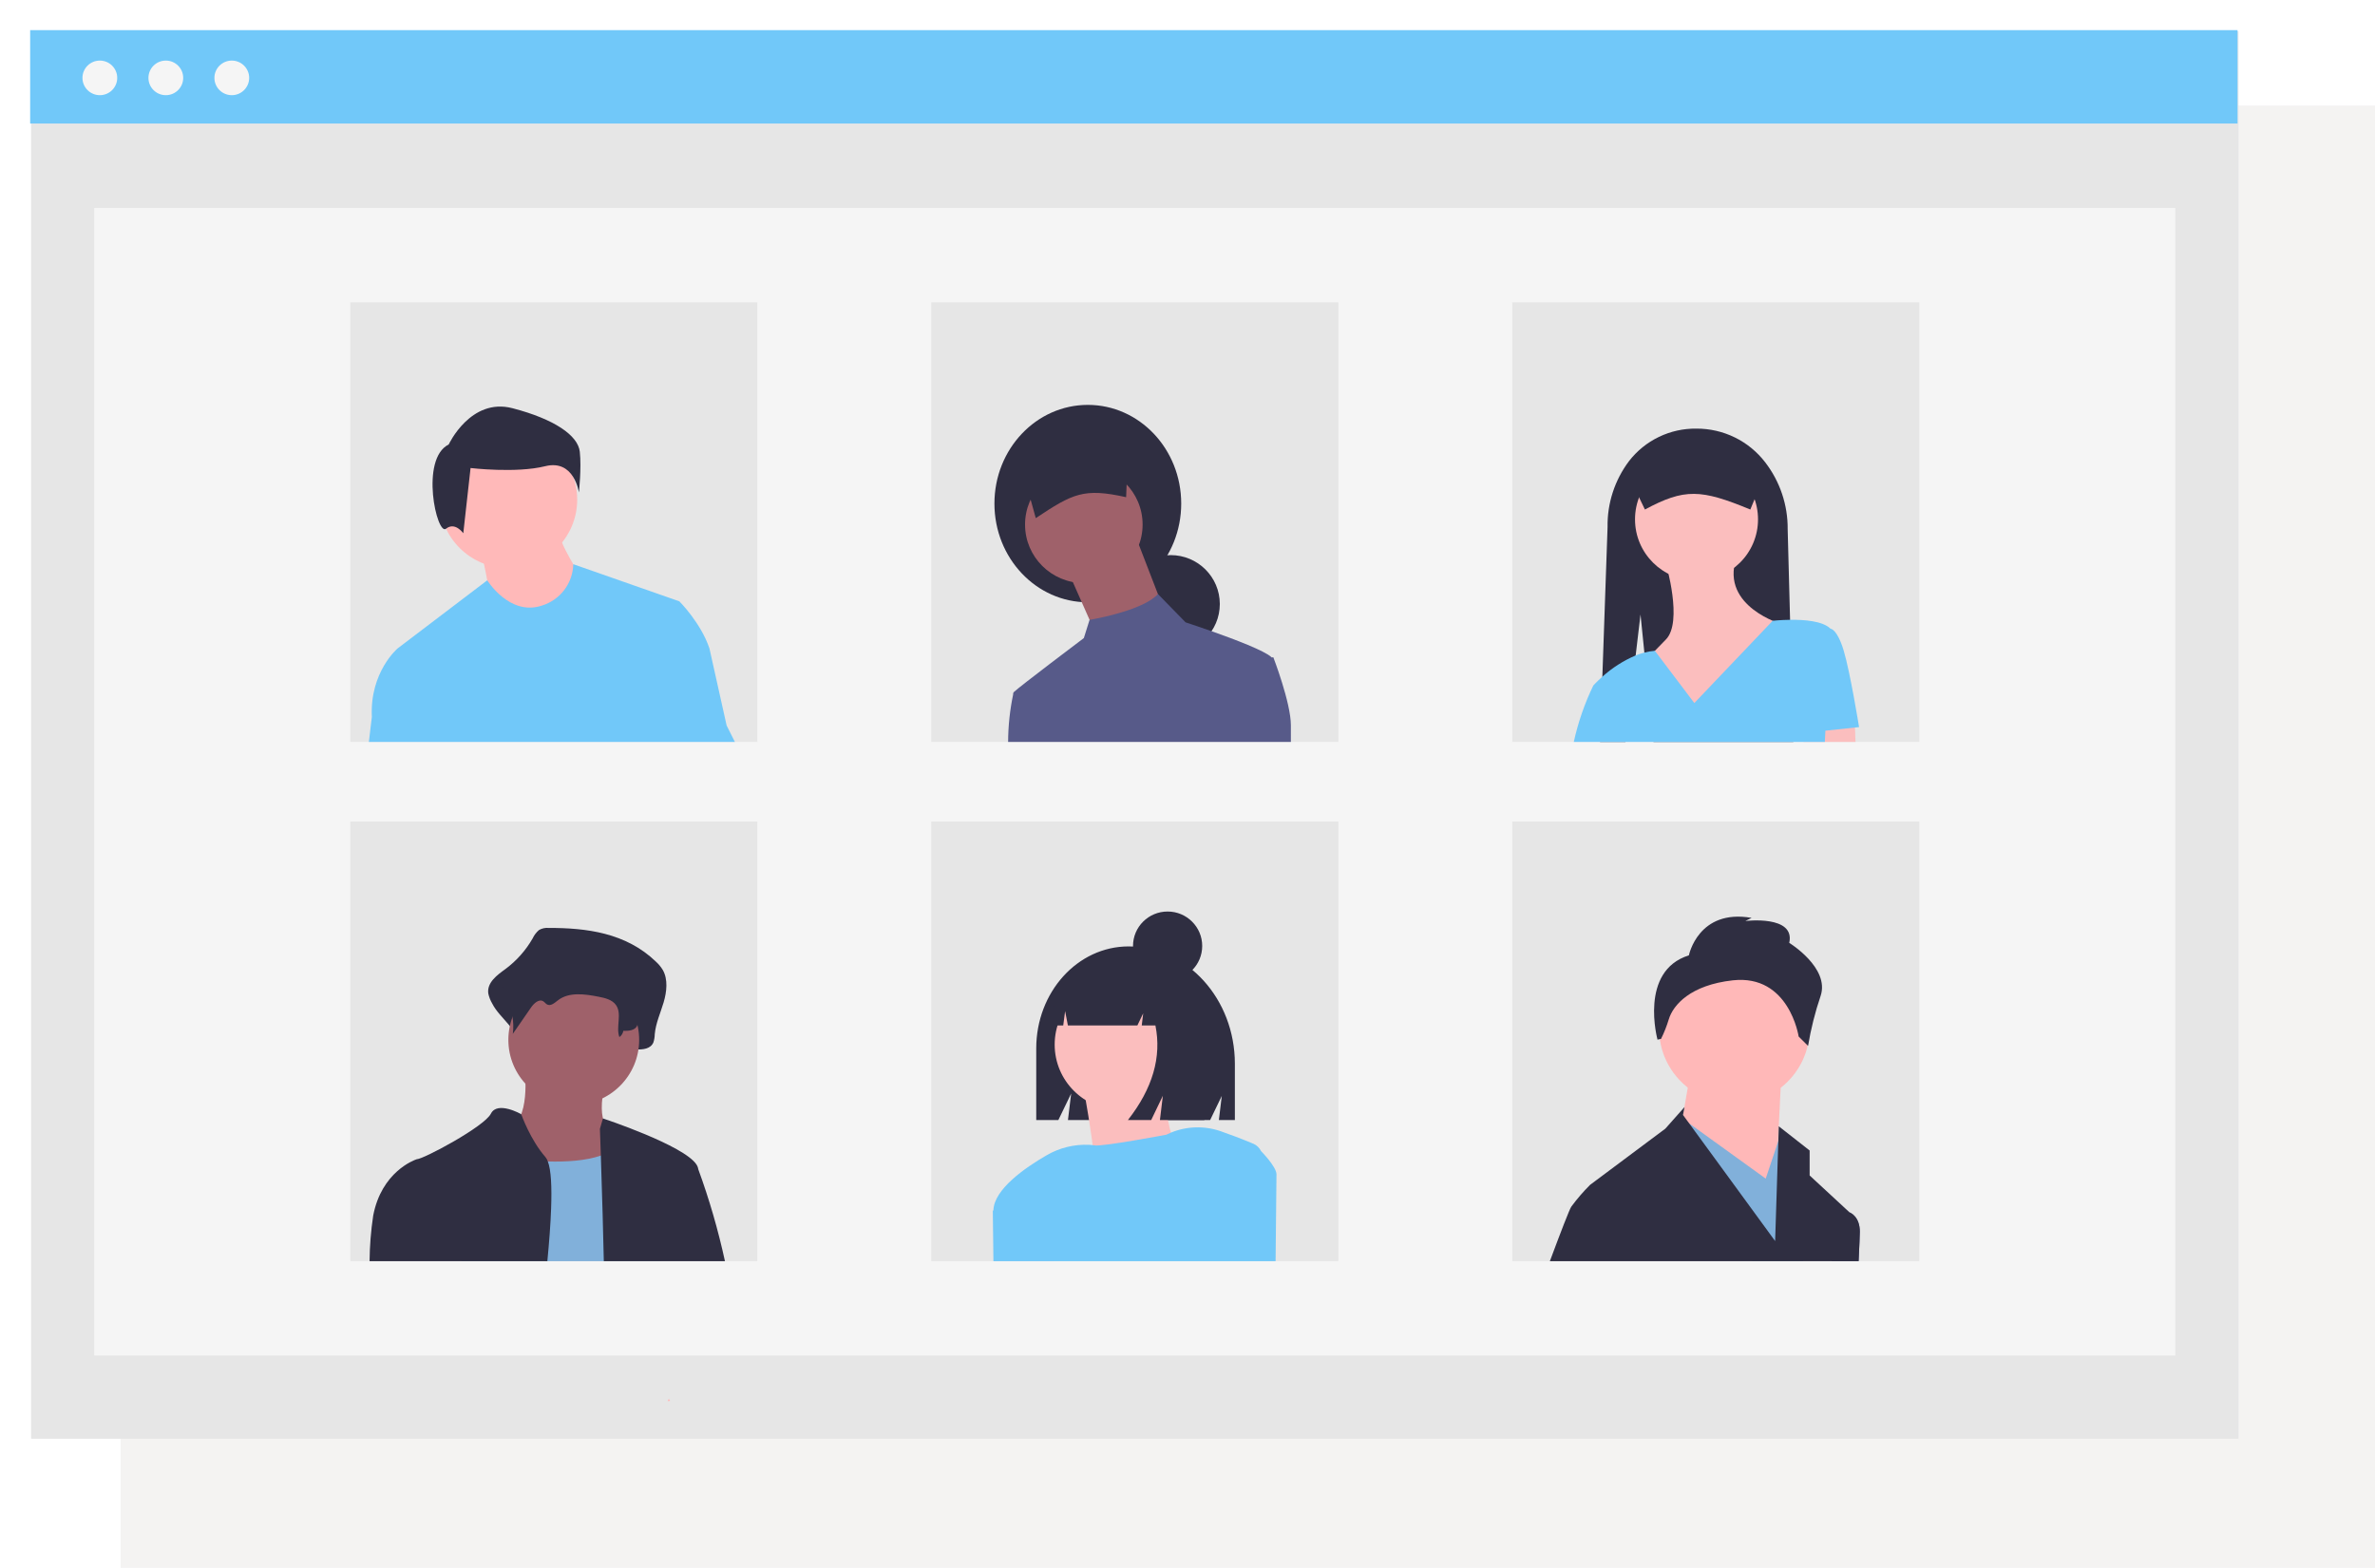 <svg xmlns="http://www.w3.org/2000/svg" width="315" height="208" fill="none" viewBox="0 0 315 208">
    <path fill="#D8D6D4" fill-opacity=".3" d="M16 14H315V208H16z"/>
    <g filter="url(#prefix__filter0_d)">
        <g clip-path="url(#prefix__clip0)">
            <path fill="#E6E6E6" d="M292.894.165H.125v186.718h292.769V.165z"/>
            <path fill="#F5F5F5" d="M284.522 23.584H8.497v152.253h276.025V23.585z"/>
            <path fill="#71C8F9" d="M292.769 0H0v12.386h292.769V0z"/>
            <path fill="#F5F5F5" d="M9.243 8.628c1.273 0 2.305-1.028 2.305-2.296 0-1.267-1.032-2.295-2.305-2.295-1.273 0-2.306 1.028-2.306 2.295 0 1.268 1.033 2.296 2.306 2.296zM17.993 8.628c1.273 0 2.306-1.028 2.306-2.296 0-1.267-1.033-2.295-2.306-2.295-1.273 0-2.305 1.028-2.305 2.295 0 1.268 1.032 2.296 2.305 2.296zM26.743 8.628c1.273 0 2.306-1.028 2.306-2.296 0-1.267-1.033-2.295-2.306-2.295-1.273 0-2.305 1.028-2.305 2.295 0 1.268 1.032 2.296 2.305 2.296z"/>
            <path fill="#E6E6E6" d="M96.445 36.107H42.459v58.326h53.986V36.107zM173.502 36.107h-53.986v58.326h53.986V36.107zM250.559 36.107h-53.986v58.326h53.986V36.107zM96.445 104.99H42.459v58.326h53.986V104.99zM173.502 104.99h-53.986v58.326h53.986V104.99zM250.559 104.99h-53.986v58.326h53.986V104.99z"/>
            <path fill="#FFB9B9" d="M63.428 71.375c5.04 0 9.126-4.069 9.126-9.088 0-5.019-4.085-9.087-9.126-9.087-5.04 0-9.125 4.068-9.125 9.087 0 5.02 4.086 9.088 9.126 9.088z"/>
            <path fill="#FFB9B9" d="M59.864 69.245s1.14 5.396 1.14 5.964c0 .568 5.419 3.124 5.419 3.124l4.848-.852 1.711-5.112s-2.852-4.26-2.852-5.964l-10.266 2.84z"/>
            <path fill="#2F2E41" d="M55.515 54.966s2.897-6.252 8.45-4.81c5.554 1.444 8.693 3.607 8.934 5.771.242 2.164-.12 5.41-.12 5.41s-.604-4.448-4.467-3.486c-3.863.962-9.9.24-9.9.24l-.965 8.656s-1.087-1.563-2.294-.6c-1.207.961-3.501-9.258.362-11.181z"/>
            <path fill="#71C8F9" d="M92.374 92.249l-2.28-10.226c-1.143-3.408-3.993-6.246-3.993-6.246l-14.063-4.925h-.004c-.027 1.238-.446 2.436-1.197 3.423-.752.987-1.796 1.712-2.986 2.073-4.279 1.417-7.225-3.358-7.225-3.358l-11.888 9.033s-3.706 3.127-3.42 9.09l-.394 3.32H93.47l-1.096-2.184z"/>
            <path fill="#2F2E41" d="M140.28 75.904c6.841 0 12.386-5.863 12.386-13.094 0-7.232-5.545-13.094-12.386-13.094-6.841 0-12.387 5.862-12.387 13.094 0 7.231 5.546 13.094 12.387 13.094z"/>
            <path fill="#2F2E41" d="M151.27 82.624c3.598 0 6.516-2.905 6.516-6.489 0-3.583-2.918-6.489-6.516-6.489-3.599 0-6.517 2.906-6.517 6.49 0 3.583 2.918 6.488 6.517 6.488z"/>
            <path fill="#9F616A" d="M146.731 67.445l3.491 9.038-8.843 3.708-.777-1.752-2.714-6.127 8.843-4.867z"/>
            <path fill="#9F616A" d="M139.75 73.355c4.306 0 7.796-3.476 7.796-7.764s-3.49-7.764-7.796-7.764c-4.305 0-7.796 3.476-7.796 7.764s3.491 7.764 7.796 7.764z"/>
            <path fill="#2F2E41" d="M133.377 64.74c4.901-3.257 6.365-4.035 11.982-2.777l.337-8.16-14.514 3.032 2.195 7.904z"/>
            <path fill="#575A89" d="M164.882 83.2l-.215.026c-.005-.008-.011-.015-.018-.022-.853-.849-4.924-2.394-7.96-3.465h-.003c-1.929-.682-3.437-1.17-3.437-1.17l-3.671-3.759c-.924 1.035-2.878 1.835-4.734 2.398-1.421.429-2.867.772-4.33 1.028h-.003l-.76 2.417s-8.612 6.492-9.308 7.184h-.003v.007c-.056.08-.079.176-.065.272v.017c-.434 2.073-.658 4.183-.667 6.3h37.504V92.24c0-3.012-2.33-9.04-2.33-9.04z"/>
            <path fill="#2F2E41" d="M233.847 94.433h-18.544L214.281 84.4l-.06-.61-.126-1.21-.512-5.058-.642 5.433-1.355 11.478h-3.369l.126-3.573.125-3.623.054-1.46.692-19.858c-.053-3.146.947-6.221 2.842-8.74 1.052-1.364 2.41-2.465 3.965-3.214 1.555-.75 3.264-1.126 4.991-1.101 1.763-.006 3.502.395 5.083 1.17 1.581.777 2.959 1.907 4.028 3.302 1.959 2.544 3.007 5.667 2.978 8.873l.319 12.02.427 16.204z"/>
            <path fill="#FBBEBE" d="M221.012 73.026c4.505 0 8.157-3.637 8.157-8.123 0-4.486-3.652-8.122-8.157-8.122s-8.157 3.636-8.157 8.122 3.652 8.123 8.157 8.123z"/>
            <path fill="#FBBEBE" d="M216.934 70.705s2.331 7.833 0 10.153c-2.33 2.321-2.913 3.191-2.913 3.191l6.7 8.993 11.652-14.214s-8.156-2.321-6.117-8.703l-9.322.58zM242.097 94.433h-6.881l-.115-1.174-.104-1.085 3.168-.397 3.821-.474.043 1.217.068 1.913z"/>
            <path fill="#71C8F9" d="M242.569 92.462s-1.165-7.252-2.039-10.153c-.874-2.901-1.748-2.901-1.748-2.901-1.029-1.025-3.502-1.207-5.362-1.179-1.305.015-2.308.129-2.308.129l-10.39 10.914-5.233-6.928v-.003c-.471.036-.938.116-1.394.239-.393.1-.778.225-1.154.375-1.621.69-3.114 1.644-4.419 2.823h-.004c-.753.674-1.197 1.17-1.197 1.17-1.152 2.386-2.021 4.898-2.588 7.485h33.296l.075-1.492v-.003l4.465-.476z"/>
            <path fill="#2F2E41" d="M214.167 63.598c5.268-2.828 7.432-2.709 13.982 0l1.748-4.24c-.001-.8-.32-1.565-.887-2.13-.567-.564-1.335-.881-2.137-.882h-11.721c-.802 0-1.571.318-2.138.883-.567.564-.886 1.33-.887 2.128l2.04 4.24zM68.738 119.107c-.434-.035-.869.062-1.246.278-.359.304-.646.682-.843 1.108-.912 1.594-2.147 2.983-3.626 4.078-1.077.786-2.447 1.766-2.263 3.215.098.478.275.937.526 1.357.993 1.998 3.705 3.542 3.439 5.821.987-1.646-.334-2.46.654-4.106.47-.784 1.287-1.669 1.997-1.176.237.164.394.46.641.605.59.345 1.219-.315 1.742-.782 1.802-1.612 4.366-1.19 6.61-.687 1.058.237 2.222.548 2.848 1.556.823 1.325-.782 2.756-1.188 4.254-.033.128-.035.262-.004.39.03.129.09.248.177.348.087.1.196.177.32.226.122.048.255.066.387.052.673-.066 1.47-.12 1.51-.414.847.03 1.885-.065 2.248-.944.11-.347.17-.709.174-1.073.133-1.476.762-2.821 1.178-4.225.416-1.404.598-3.049-.105-4.294-.251-.414-.561-.79-.921-1.115-3.989-3.843-9.233-4.477-14.255-4.472z"/>
            <path fill="#9F616A" d="M65.592 137.844s.868 7.198-2.313 7.774c-3.18.576 2.892 10.366 2.892 10.366l14.457 1.727-3.47-11.517s-2.313-.864-.867-6.623c1.445-5.759-10.699-1.727-10.699-1.727z"/>
            <path fill="#9F616A" d="M72.098 142.595c4.791 0 8.675-3.868 8.675-8.638 0-4.771-3.884-8.639-8.675-8.639-4.79 0-8.674 3.868-8.674 8.639 0 4.77 3.884 8.638 8.674 8.638z"/>
            <path fill="#81B0DA" d="M57.167 163.316c1.535-6.007 3.653-14.098 3.653-14.098s.824.168 2.121.357c1.896.281 3.805.454 5.72.517 2.452.068 5.032-.092 7.029-.781.752-.241 1.455-.614 2.075-1.103.261-.209.495-.45.695-.717 3.47-4.608 4.914 12.955 4.914 12.955l.269 2.87H57.167z"/>
            <path fill="#FFB8B8" d="M84.883 181.875c-.115 0-.23.004-.344.011l.164-.307c.058.096.115.196.18.296z"/>
            <path fill="#2F2E41" d="M69.16 121.368c-.35-.026-.7.041-1.014.195-.284.207-.519.475-.686.784-.771 1.155-1.777 2.137-2.952 2.882-.877.556-1.991 1.248-1.841 2.272.081.344.226.669.427.96.812 1.426 1.135 3.077.92 4.702l2.412-3.49c.383-.554 1.048-1.18 1.626-.832.193.117.32.326.522.428.48.244.992-.222 1.418-.553 1.467-1.139 3.554-.84 5.38-.485.862.167 1.81.387 2.319 1.099.847 1.184-.038 2.895.457 4.263.138-.097.255-.22.345-.362.09-.143.15-.302.177-.468.689.021 1.534-.046 1.83-.667.089-.243.137-.5.14-.759.11-1.043.62-1.994.96-2.986.339-.992.486-2.155-.086-3.035-.209-.298-.462-.564-.75-.788-3.246-2.716-7.515-3.164-11.603-3.16zM68.339 149.504c-1.978-2.253-3.154-5.536-3.208-5.682v-.004s-3.154-1.799-4.021-.071c-.867 1.727-8.964 6.046-9.831 6.046l-.022.007c-.344.114-4.652 1.674-5.76 7.481-.3 1.998-.46 4.014-.48 6.035h23.58c.244-2.545.427-4.925.498-6.981.104-2.866.004-5.093-.433-6.243-.07-.214-.18-.414-.323-.588zM88.614 151.124l-.036-.179c-.038-.153-.104-.298-.194-.428-.002-.003-.003-.007-.003-.011-1.67-2.576-12.412-6.124-12.412-6.124l-.401 1.381s.05 1.364.122 3.548c.071 2.045.157 4.807.24 7.841.057 1.981.107 4.08.154 6.164h16.067c-.9-4.139-2.082-8.213-3.537-12.192z"/>
            <path fill="#575A89" d="M238.943 163.316l1.23-5.982 1.143-.482.007.004c.104.039 1.348.564 1.348 2.552 0 .399-.061 1.838-.162 3.908h-3.566z"/>
            <path fill="#FFB8B8" d="M226.031 142.422c5.514 0 9.984-4.451 9.984-9.941 0-5.491-4.47-9.942-9.984-9.942s-9.984 4.451-9.984 9.942c0 5.49 4.47 9.941 9.984 9.941z"/>
            <path fill="#FFB8B8" d="M232.271 138.28l-.833 16.984-12.895-7.456 1.664-9.528h12.064z"/>
            <path fill="#81B0DA" d="M236.015 156.092l-.846 7.224h-6.771l-7.347-14.059-2.071-3.958-.993-.646 1.15-.26.907.653 10.146 7.32 1.628-4.865.043-.125.408-1.224 3.746 9.94z"/>
            <path fill="#2F2E41" d="M219.999 122.746s1.248-6.214 8.32-4.971l-.832.414s6.656-.828 5.824 2.9c0 0 5.407 3.314 4.159 7.042-.733 2.161-1.29 4.377-1.664 6.628l-1.247-1.243s-1.248-8.285-8.736-7.456c-5.616.621-7.904 3.262-8.489 5.165-.269.895-.613 1.765-1.027 2.603l-.468.102s-2.496-9.113 4.16-11.184zM241.323 156.856l-.007-.004-5.301-4.904v-3.312l-4.093-3.212-.061 1.952-.423 13.274-6.806-9.323-4.588-6.281-.824-1.124.201-1.053-2.541 2.866-9.197 6.87-.788.589c-.905.901-1.739 1.87-2.495 2.898-.247.368-1.373 3.294-2.838 7.224h40.947c.101-2.07.162-3.509.162-3.908 0-1.988-1.244-2.513-1.348-2.552zM145.687 121.56c-6.765 0-12.249 6.061-12.249 13.537v9.499h2.933l1.699-3.519-.425 3.519h18.857l1.544-3.199-.386 3.199h2.123v-7.458c0-8.603-6.311-15.578-14.096-15.578z"/>
            <path fill="#D0CDE1" d="M135.802 163.316h-7.968l-.075-6.471c-.004-.068-.004-.132-.004-.2l1.595-1.788.029-.032 6.089 3.84.334 4.651z"/>
            <path fill="#FBBEBE" d="M144.603 143.269c4.816 0 8.721-3.888 8.721-8.684 0-4.796-3.905-8.684-8.721-8.684-4.816 0-8.72 3.888-8.72 8.684 0 4.796 3.904 8.684 8.72 8.684z"/>
            <path fill="#FBBEBE" d="M139.604 139.795s2.558 13.2 1.395 14.589c-1.162 1.39 12.325-2.547 12.325-2.547s-4.418-9.031-2.093-14.126l-11.627 2.084z"/>
            <path fill="#71C8F9" d="M163.262 148.722h-.003c-.206-.433-.561-.777-1-.971-1.71-.717-3.183-1.267-4.394-1.685-2.143-.732-4.481-.66-6.574.204-.204.082-.405.171-.602.271 0 0-8.526 1.617-9.54 1.414-.076-.015-.155-.025-.23-.033-.153-.022-.307-.035-.462-.039-1.984-.092-3.952.395-5.663 1.399-2.799 1.617-6.949 4.483-7.035 7.274l-.079.089.079 6.671h37.424c.075-6.392.118-11.196.118-11.521 0-1.01-2.039-3.073-2.039-3.073z"/>
            <path fill="#2F2E41" d="M149.17 125.289c-.59-.788-1.354-1.431-2.233-1.877-.879-.447-1.85-.686-2.836-.699h-.241c-4.637 0-8.396 4.178-8.396 9.333h1.554l.251-1.902.368 1.902h9.215l.772-1.609-.193 1.609h1.813c.846 4.183-.37 8.367-3.647 12.55h3.088l1.544-3.218-.386 3.218h5.887l1.158-7.401c0-5.544-3.234-10.244-7.718-11.906z"/>
            <path fill="#2F2E41" d="M150.862 126.069c2.534 0 4.588-2.046 4.588-4.569 0-2.524-2.054-4.569-4.588-4.569-2.534 0-4.588 2.045-4.588 4.569 0 2.523 2.054 4.569 4.588 4.569z"/>
        </g>
    </g>
    <defs>
        <clipPath id="prefix__clip0">
            <path fill="#fff" d="M0 0H292.894V186.884H0z"/>
        </clipPath>
        <filter id="prefix__filter0_d" width="300.894" height="194.884" x="0" y="0" color-interpolation-filters="sRGB" filterUnits="userSpaceOnUse">
            <feFlood flood-opacity="0" result="BackgroundImageFix"/>
            <feColorMatrix in="SourceAlpha" values="0 0 0 0 0 0 0 0 0 0 0 0 0 0 0 0 0 0 127 0"/>
            <feOffset dx="4" dy="4"/>
            <feGaussianBlur stdDeviation="2"/>
            <feColorMatrix values="0 0 0 0 0 0 0 0 0 0 0 0 0 0 0 0 0 0 0.25 0"/>
            <feBlend in2="BackgroundImageFix" result="effect1_dropShadow"/>
            <feBlend in="SourceGraphic" in2="effect1_dropShadow" result="shape"/>
        </filter>
    </defs>
</svg>
